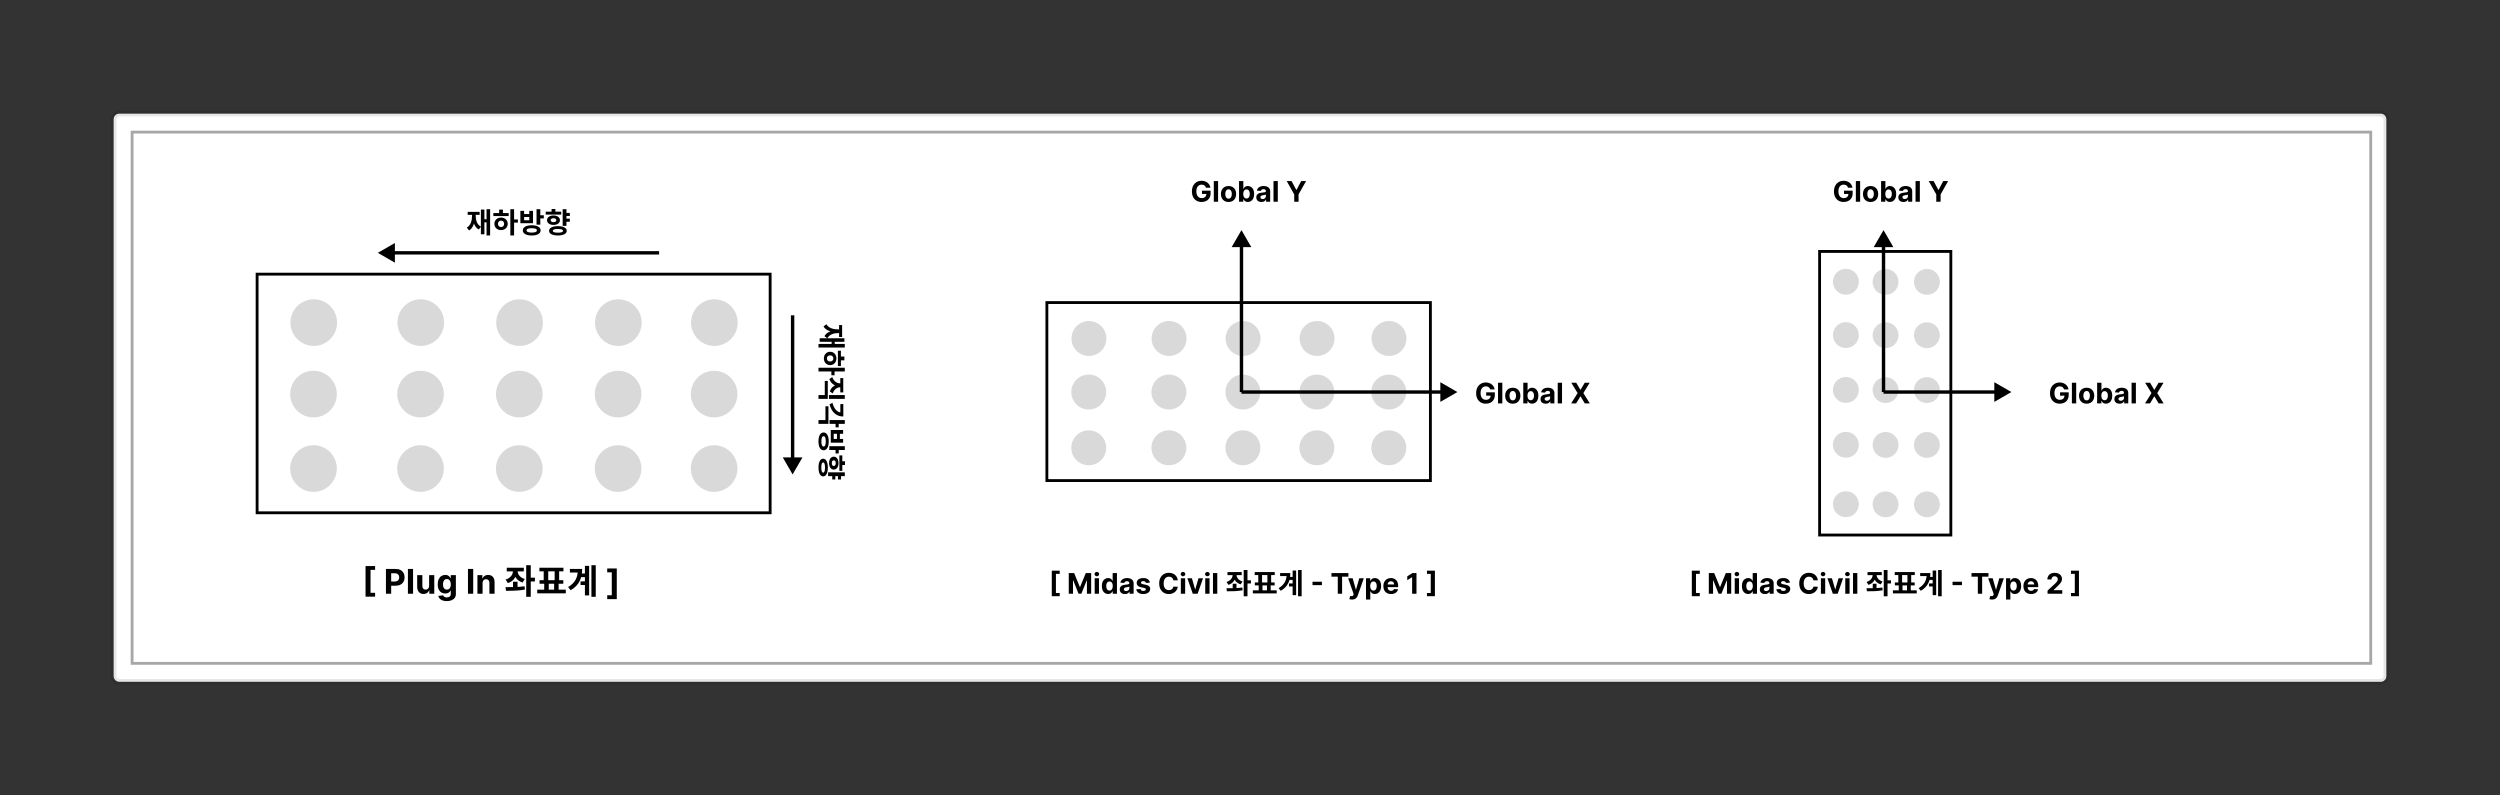 <svg width="880" height="280" viewBox="0 0 880 280" fill="none" xmlns="http://www.w3.org/2000/svg">
<rect x="0" y="0" width="880" height="280" fill="#333333" stroke="none"/>
<path d="M40 42C40 40.895 40.895 40 42 40H838C839.105 40 840 40.895 840 42V238C840 239.105 839.105 240 838 240H42C40.895 240 40 239.105 40 238V42Z" fill="white"/>
<path d="M42 41H838V39H42V41ZM839 42V238H841V42H839ZM838 239H42V241H838V239ZM41 238V42H39V238H41ZM42 239C41.448 239 41 238.552 41 238H39C39 239.657 40.343 241 42 241V239ZM839 238C839 238.552 838.552 239 838 239V241C839.657 241 841 239.657 841 238H839ZM838 41C838.552 41 839 41.448 839 42H841C841 40.343 839.657 39 838 39V41ZM42 39C40.343 39 39 40.343 39 42H41C41 41.448 41.448 41 42 41V39Z" fill="black" fill-opacity="0.1"/>
<rect x="90.5" y="96.5" width="180.591" height="84" fill="white" stroke="black"/>
<circle cx="110.44" cy="113.557" r="8.21" fill="#D9D9D9"/>
<circle cx="148.111" cy="113.557" r="8.21" fill="#D9D9D9"/>
<circle cx="182.883" cy="113.557" r="8.21" fill="#D9D9D9"/>
<circle cx="217.656" cy="113.557" r="8.21" fill="#D9D9D9"/>
<circle cx="251.463" cy="113.557" r="8.21" fill="#D9D9D9"/>
<circle cx="110.353" cy="138.721" r="8.21" fill="#D9D9D9"/>
<circle cx="148.024" cy="138.721" r="8.21" fill="#D9D9D9"/>
<circle cx="182.796" cy="138.721" r="8.21" fill="#D9D9D9"/>
<circle cx="217.569" cy="138.721" r="8.21" fill="#D9D9D9"/>
<circle cx="251.376" cy="138.721" r="8.21" fill="#D9D9D9"/>
<circle cx="110.353" cy="164.925" r="8.21" fill="#D9D9D9"/>
<circle cx="148.024" cy="164.925" r="8.21" fill="#D9D9D9"/>
<circle cx="182.796" cy="164.925" r="8.21" fill="#D9D9D9"/>
<circle cx="217.569" cy="164.925" r="8.21" fill="#D9D9D9"/>
<circle cx="251.376" cy="164.925" r="8.21" fill="#D9D9D9"/>
<rect x="368.5" y="106.5" width="135" height="62.66" fill="white" stroke="black"/>
<circle cx="383.308" cy="119.149" r="6.149" fill="#D9D9D9"/>
<circle cx="411.521" cy="119.149" r="6.149" fill="#D9D9D9"/>
<circle cx="437.564" cy="119.149" r="6.149" fill="#D9D9D9"/>
<circle cx="463.606" cy="119.149" r="6.149" fill="#D9D9D9"/>
<circle cx="488.925" cy="119.149" r="6.149" fill="#D9D9D9"/>
<circle cx="383.243" cy="137.996" r="6.149" fill="#D9D9D9"/>
<circle cx="411.456" cy="137.996" r="6.149" fill="#D9D9D9"/>
<circle cx="437.498" cy="137.996" r="6.149" fill="#D9D9D9"/>
<circle cx="463.541" cy="137.996" r="6.149" fill="#D9D9D9"/>
<circle cx="488.86" cy="137.996" r="6.149" fill="#D9D9D9"/>
<circle cx="383.243" cy="157.62" r="6.149" fill="#D9D9D9"/>
<circle cx="411.456" cy="157.62" r="6.149" fill="#D9D9D9"/>
<circle cx="437.498" cy="157.62" r="6.149" fill="#D9D9D9"/>
<circle cx="463.541" cy="157.62" r="6.149" fill="#D9D9D9"/>
<circle cx="488.86" cy="157.62" r="6.149" fill="#D9D9D9"/>
<path d="M133 89L139 92.464V85.536L133 89ZM232 88.4L138.4 88.4V89.6L232 89.6V88.4Z" fill="black"/>
<path d="M279 167L282.464 161H275.536L279 167ZM278.4 111V161.6H279.6V111H278.4Z" fill="black"/>
<path d="M437 81L433.536 87L440.464 87L437 81ZM437.6 138L437.6 86.4L436.4 86.4L436.4 138L437.6 138Z" fill="black"/>
<path d="M513 138L507 134.536V141.464L513 138ZM437 138.6H507.6V137.4H437V138.6Z" fill="black"/>
<path d="M171.262 73.63H172.522V82.89H171.262V73.63ZM170.152 77.18H171.692V78.26H170.152V77.18ZM169.272 73.77H170.512V82.47H169.272V73.77ZM166.152 75.07H167.162V75.89C167.162 78.18 166.662 80.2 165.122 81.13L164.322 80.11C165.712 79.31 166.152 77.67 166.152 75.89V75.07ZM166.422 75.07H167.442V75.89C167.442 77.52 167.912 79.06 169.292 79.78L168.532 80.79C166.972 79.95 166.422 78.04 166.422 75.89V75.07ZM164.622 74.57H168.832V75.64H164.622V74.57ZM179.641 73.63H180.961V82.89H179.641V73.63ZM180.661 77.24H182.301V78.35H180.661V77.24ZM173.661 75H179.051V76.06H173.661V75ZM176.371 76.58C177.721 76.58 178.721 77.5 178.721 78.79C178.721 80.08 177.721 81 176.371 81C175.021 81 174.021 80.08 174.021 78.79C174.021 77.5 175.021 76.58 176.371 76.58ZM176.371 77.66C175.741 77.66 175.291 78.08 175.291 78.79C175.291 79.5 175.741 79.92 176.371 79.92C177.001 79.92 177.451 79.5 177.451 78.79C177.451 78.08 177.001 77.66 176.371 77.66ZM175.701 73.78H177.031V75.4H175.701V73.78ZM187.17 79.29C189.09 79.29 190.3 79.96 190.3 81.09C190.3 82.23 189.09 82.9 187.17 82.9C185.24 82.9 184.03 82.23 184.03 81.09C184.03 79.96 185.24 79.29 187.17 79.29ZM187.17 80.33C185.99 80.33 185.35 80.57 185.35 81.09C185.35 81.62 185.99 81.87 187.17 81.87C188.35 81.87 188.98 81.62 188.98 81.09C188.98 80.57 188.35 80.33 187.17 80.33ZM188.86 73.63H190.19V79.08H188.86V73.63ZM189.82 75.78H191.42V76.88H189.82V75.78ZM183.17 74.22H184.49V75.36H186.3V74.22H187.62V78.57H183.17V74.22ZM184.49 76.39V77.53H186.3V76.39H184.49ZM198.979 74.96H200.579V76.04H198.979V74.96ZM198.979 76.97H200.579V78.05H198.979V76.97ZM198.059 73.63H199.389V79.5H198.059V73.63ZM196.379 79.6C198.289 79.6 199.489 80.21 199.489 81.25C199.489 82.28 198.289 82.89 196.379 82.89C194.469 82.89 193.269 82.28 193.269 81.25C193.269 80.21 194.469 79.6 196.379 79.6ZM196.379 80.6C195.209 80.6 194.589 80.81 194.589 81.25C194.589 81.69 195.209 81.9 196.379 81.9C197.549 81.9 198.169 81.69 198.169 81.25C198.169 80.81 197.549 80.6 196.379 80.6ZM192.099 74.51H197.549V75.54H192.099V74.51ZM194.829 75.85C196.169 75.85 197.099 76.52 197.099 77.51C197.099 78.51 196.169 79.17 194.829 79.17C193.479 79.17 192.549 78.51 192.549 77.51C192.549 76.52 193.479 75.85 194.829 75.85ZM194.829 76.82C194.229 76.82 193.829 77.06 193.829 77.51C193.829 77.96 194.229 78.2 194.829 78.2C195.419 78.2 195.829 77.96 195.829 77.51C195.829 77.06 195.419 76.82 194.829 76.82ZM194.159 73.57H195.489V75.06H194.159V73.57Z" fill="black"/>
<path d="M128.672 210.031V199.246H132.034V200.601H130.428V208.672H132.034V210.031H128.672ZM135.848 209V200.273H139.292C139.953 200.273 140.517 200.399 140.983 200.652C141.449 200.902 141.804 201.25 142.049 201.696C142.296 202.139 142.419 202.651 142.419 203.23C142.419 203.81 142.294 204.321 142.044 204.764C141.794 205.207 141.432 205.553 140.958 205.8C140.486 206.047 139.915 206.17 139.245 206.17H137.05V204.692H138.946C139.301 204.692 139.594 204.631 139.824 204.509C140.057 204.384 140.23 204.212 140.344 203.993C140.461 203.771 140.519 203.517 140.519 203.23C140.519 202.94 140.461 202.687 140.344 202.472C140.23 202.253 140.057 202.084 139.824 201.964C139.591 201.842 139.296 201.781 138.938 201.781H137.694V209H135.848ZM145.399 200.273V209H143.584V200.273H145.399ZM151.051 206.213V202.455H152.866V209H151.123V207.811H151.055C150.907 208.195 150.662 208.503 150.318 208.736C149.977 208.969 149.561 209.085 149.069 209.085C148.632 209.085 148.247 208.986 147.914 208.787C147.582 208.588 147.322 208.305 147.135 207.939C146.95 207.572 146.856 207.134 146.853 206.622V202.455H148.669V206.298C148.672 206.685 148.775 206.99 148.98 207.214C149.184 207.439 149.458 207.551 149.802 207.551C150.021 207.551 150.225 207.501 150.416 207.402C150.606 207.3 150.76 207.149 150.876 206.95C150.995 206.751 151.054 206.506 151.051 206.213ZM157.267 211.591C156.679 211.591 156.175 211.51 155.754 211.348C155.337 211.189 155.004 210.972 154.757 210.696C154.51 210.42 154.349 210.111 154.276 209.767L155.955 209.541C156.006 209.672 156.087 209.794 156.197 209.908C156.308 210.021 156.455 210.112 156.636 210.18C156.821 210.251 157.045 210.287 157.31 210.287C157.705 210.287 158.03 210.19 158.286 209.997C158.544 209.807 158.673 209.487 158.673 209.038V207.841H158.597C158.517 208.023 158.398 208.195 158.239 208.357C158.08 208.518 157.875 208.651 157.625 208.753C157.375 208.855 157.077 208.906 156.73 208.906C156.239 208.906 155.791 208.793 155.388 208.565C154.987 208.335 154.668 207.984 154.429 207.513C154.193 207.038 154.075 206.439 154.075 205.714C154.075 204.973 154.196 204.354 154.438 203.857C154.679 203.359 155 202.987 155.401 202.74C155.804 202.493 156.246 202.369 156.726 202.369C157.092 202.369 157.399 202.432 157.646 202.557C157.893 202.679 158.092 202.832 158.243 203.017C158.396 203.199 158.514 203.378 158.597 203.554H158.665V202.455H160.467V209.064C160.467 209.621 160.331 210.087 160.058 210.462C159.786 210.837 159.408 211.118 158.925 211.305C158.445 211.496 157.892 211.591 157.267 211.591ZM157.305 207.543C157.598 207.543 157.845 207.47 158.047 207.325C158.251 207.178 158.408 206.967 158.516 206.695C158.626 206.419 158.682 206.089 158.682 205.706C158.682 205.322 158.628 204.99 158.52 204.709C158.412 204.425 158.256 204.205 158.051 204.048C157.847 203.892 157.598 203.814 157.305 203.814C157.007 203.814 156.756 203.895 156.551 204.057C156.347 204.216 156.192 204.437 156.087 204.722C155.982 205.006 155.929 205.334 155.929 205.706C155.929 206.084 155.982 206.411 156.087 206.686C156.195 206.959 156.349 207.17 156.551 207.321C156.756 207.469 157.007 207.543 157.305 207.543ZM166.569 200.273V209H164.723V200.273H166.569ZM169.868 205.216V209H168.053V202.455H169.783V203.609H169.859C170.004 203.229 170.247 202.928 170.588 202.706C170.929 202.482 171.342 202.369 171.828 202.369C172.283 202.369 172.679 202.469 173.017 202.668C173.355 202.866 173.618 203.151 173.805 203.52C173.993 203.886 174.087 204.324 174.087 204.832V209H172.271V205.156C172.274 204.756 172.172 204.443 171.964 204.219C171.757 203.991 171.472 203.878 171.108 203.878C170.864 203.878 170.648 203.93 170.46 204.036C170.276 204.141 170.131 204.294 170.026 204.496C169.923 204.695 169.871 204.935 169.868 205.216ZM180.57 200.276H181.866V200.888C181.866 202.868 180.858 204.62 178.758 205.244L177.978 204.008C179.778 203.468 180.57 202.184 180.57 200.888V200.276ZM180.894 200.276H182.19V200.888C182.19 202.088 182.946 203.288 184.71 203.804L183.966 205.04C181.878 204.44 180.894 202.772 180.894 200.888V200.276ZM178.374 199.832H184.386V201.128H178.374V199.832ZM180.582 204.764H182.178V207.152H180.582V204.764ZM186.33 203.336H188.286V204.668H186.33V203.336ZM185.226 198.956H186.822V210.068H185.226V198.956ZM178.122 207.956L177.93 206.672C179.838 206.672 182.442 206.684 184.65 206.372L184.77 207.536C182.454 207.968 179.982 207.968 178.122 207.956ZM191.561 205.004H193.157V207.992H191.561V205.004ZM195.053 205.016H196.637V208.004H195.053V205.016ZM189.101 207.56H199.157V208.856H189.101V207.56ZM189.869 199.832H198.329V201.104H189.869V199.832ZM189.917 204.224H198.293V205.484H189.917V204.224ZM191.381 200.888H192.977V204.404H191.381V200.888ZM195.233 200.888H196.817V204.404H195.233V200.888ZM204.412 201.884H206.668V203.156H204.412V201.884ZM204.352 204.656H206.62V205.928H204.352V204.656ZM208.18 198.956H209.704V210.068H208.18V198.956ZM205.888 199.196H207.376V209.576H205.888V199.196ZM203.38 200.264H204.916C204.916 203.42 203.968 205.94 200.872 207.764L199.972 206.648C202.48 205.124 203.38 203.276 203.38 200.588V200.264ZM200.608 200.264H203.92V201.536H200.608V200.264ZM217.104 200.111V210.896H213.742V209.537H215.348V201.466H213.742V200.111H217.104Z" fill="black"/>
<path d="M370.224 209.859V200.871H373.026V202.001H371.687V208.727H373.026V209.859H370.224ZM376.204 201.727H378.101L380.104 206.614H380.189L382.192 201.727H384.088V209H382.596V204.266H382.536L380.654 208.964H379.638L377.756 204.249H377.696V209H376.204V201.727ZM385.326 209V203.545H386.839V209H385.326ZM386.086 202.842C385.861 202.842 385.668 202.768 385.507 202.619C385.349 202.467 385.27 202.286 385.27 202.075C385.27 201.867 385.349 201.688 385.507 201.539C385.668 201.388 385.861 201.312 386.086 201.312C386.311 201.312 386.503 201.388 386.662 201.539C386.823 201.688 386.903 201.867 386.903 202.075C386.903 202.286 386.823 202.467 386.662 202.619C386.503 202.768 386.311 202.842 386.086 202.842ZM390.061 209.089C389.647 209.089 389.271 208.982 388.935 208.769C388.601 208.554 388.336 208.238 388.14 207.821C387.946 207.402 387.849 206.888 387.849 206.28C387.849 205.655 387.949 205.135 388.15 204.721C388.352 204.304 388.619 203.993 388.953 203.787C389.289 203.579 389.657 203.474 390.057 203.474C390.363 203.474 390.617 203.527 390.821 203.631C391.027 203.732 391.193 203.86 391.318 204.014C391.446 204.166 391.543 204.315 391.609 204.462H391.655V201.727H393.165V209H391.673V208.126H391.609C391.538 208.278 391.438 208.428 391.307 208.577C391.18 208.724 391.013 208.846 390.807 208.943C390.603 209.04 390.354 209.089 390.061 209.089ZM390.54 207.885C390.784 207.885 390.99 207.819 391.158 207.686C391.329 207.551 391.459 207.363 391.549 207.121C391.641 206.88 391.687 206.597 391.687 206.273C391.687 205.948 391.642 205.667 391.552 205.428C391.462 205.188 391.332 205.004 391.162 204.874C390.991 204.743 390.784 204.678 390.54 204.678C390.292 204.678 390.082 204.746 389.912 204.881C389.741 205.016 389.612 205.203 389.525 205.442C389.437 205.681 389.393 205.958 389.393 206.273C389.393 206.59 389.437 206.871 389.525 207.114C389.615 207.356 389.744 207.545 389.912 207.683C390.082 207.817 390.292 207.885 390.54 207.885ZM395.964 209.103C395.616 209.103 395.306 209.043 395.033 208.922C394.761 208.799 394.546 208.618 394.387 208.379C394.231 208.137 394.153 207.836 394.153 207.477C394.153 207.174 394.208 206.919 394.32 206.713C394.431 206.507 394.582 206.341 394.774 206.216C394.966 206.09 395.184 205.996 395.428 205.932C395.674 205.868 395.932 205.823 396.202 205.797C396.519 205.764 396.775 205.733 396.969 205.705C397.163 205.674 397.304 205.629 397.391 205.57C397.479 205.51 397.523 205.423 397.523 205.307V205.286C397.523 205.061 397.452 204.887 397.31 204.763C397.17 204.64 396.971 204.579 396.713 204.579C396.441 204.579 396.224 204.639 396.063 204.76C395.902 204.878 395.796 205.027 395.744 205.207L394.344 205.094C394.415 204.762 394.555 204.476 394.763 204.234C394.972 203.991 395.241 203.804 395.57 203.673C395.901 203.541 396.285 203.474 396.72 203.474C397.023 203.474 397.313 203.51 397.59 203.581C397.87 203.652 398.117 203.762 398.332 203.911C398.55 204.06 398.722 204.252 398.847 204.487C398.973 204.719 399.036 204.997 399.036 205.321V209H397.601V208.244H397.558C397.471 208.414 397.353 208.564 397.207 208.695C397.06 208.822 396.884 208.923 396.678 208.996C396.472 209.067 396.234 209.103 395.964 209.103ZM396.397 208.059C396.62 208.059 396.816 208.015 396.987 207.928C397.157 207.838 397.291 207.717 397.388 207.565C397.485 207.414 397.533 207.242 397.533 207.05V206.472C397.486 206.502 397.421 206.531 397.338 206.557C397.258 206.58 397.166 206.603 397.065 206.624C396.963 206.643 396.861 206.661 396.759 206.678C396.657 206.692 396.565 206.705 396.482 206.717C396.305 206.743 396.15 206.784 396.017 206.841C395.884 206.898 395.781 206.975 395.708 207.072C395.635 207.166 395.598 207.285 395.598 207.427C395.598 207.633 395.673 207.79 395.822 207.899C395.973 208.006 396.165 208.059 396.397 208.059ZM404.748 205.101L403.363 205.186C403.339 205.068 403.288 204.961 403.21 204.866C403.132 204.769 403.029 204.692 402.901 204.636C402.775 204.576 402.625 204.547 402.45 204.547C402.216 204.547 402.018 204.597 401.857 204.696C401.696 204.793 401.615 204.923 401.615 205.087C401.615 205.217 401.667 205.327 401.772 205.417C401.876 205.507 402.055 205.579 402.308 205.634L403.295 205.832C403.825 205.941 404.221 206.116 404.481 206.358C404.742 206.599 404.872 206.917 404.872 207.31C404.872 207.667 404.766 207.981 404.556 208.251C404.347 208.521 404.061 208.731 403.696 208.883C403.334 209.032 402.916 209.107 402.443 209.107C401.721 209.107 401.145 208.956 400.717 208.656C400.291 208.353 400.041 207.941 399.968 207.42L401.456 207.342C401.501 207.562 401.609 207.73 401.782 207.846C401.955 207.96 402.176 208.016 402.446 208.016C402.712 208.016 402.925 207.965 403.086 207.864C403.249 207.759 403.332 207.626 403.334 207.462C403.332 207.325 403.274 207.213 403.16 207.125C403.047 207.035 402.871 206.966 402.635 206.919L401.69 206.731C401.157 206.624 400.761 206.44 400.5 206.177C400.242 205.914 400.113 205.579 400.113 205.172C400.113 204.821 400.208 204.52 400.397 204.266C400.589 204.013 400.858 203.818 401.203 203.68C401.551 203.543 401.959 203.474 402.425 203.474C403.114 203.474 403.656 203.62 404.051 203.911C404.449 204.202 404.681 204.599 404.748 205.101ZM414.584 204.273H413.029C413 204.072 412.942 203.893 412.855 203.737C412.767 203.579 412.655 203.444 412.517 203.332C412.38 203.221 412.221 203.136 412.042 203.077C411.864 203.018 411.671 202.988 411.463 202.988C411.086 202.988 410.758 203.081 410.479 203.268C410.2 203.453 409.983 203.723 409.829 204.078C409.675 204.431 409.598 204.859 409.598 205.364C409.598 205.882 409.675 206.318 409.829 206.67C409.985 207.023 410.203 207.29 410.483 207.469C410.762 207.649 411.085 207.739 411.452 207.739C411.658 207.739 411.849 207.712 412.024 207.658C412.201 207.603 412.359 207.524 412.496 207.42C412.633 207.313 412.747 207.184 412.837 207.033C412.929 206.881 412.993 206.708 413.029 206.514L414.584 206.521C414.544 206.855 414.443 207.177 414.282 207.487C414.124 207.795 413.909 208.071 413.64 208.315C413.372 208.556 413.052 208.748 412.681 208.89C412.311 209.03 411.894 209.099 411.427 209.099C410.779 209.099 410.199 208.953 409.687 208.659C409.178 208.366 408.776 207.941 408.48 207.384C408.186 206.828 408.039 206.154 408.039 205.364C408.039 204.571 408.189 203.896 408.487 203.339C408.785 202.783 409.19 202.359 409.701 202.068C410.213 201.775 410.788 201.628 411.427 201.628C411.849 201.628 412.239 201.687 412.599 201.805C412.961 201.924 413.282 202.097 413.561 202.324C413.841 202.549 414.068 202.825 414.243 203.151C414.421 203.478 414.534 203.852 414.584 204.273ZM415.658 209V203.545H417.171V209H415.658ZM416.418 202.842C416.193 202.842 416 202.768 415.839 202.619C415.681 202.467 415.602 202.286 415.602 202.075C415.602 201.867 415.681 201.688 415.839 201.539C416 201.388 416.193 201.312 416.418 201.312C416.643 201.312 416.835 201.388 416.994 201.539C417.155 201.688 417.235 201.867 417.235 202.075C417.235 202.286 417.155 202.467 416.994 202.619C416.835 202.768 416.643 202.842 416.418 202.842ZM423.468 203.545L421.561 209H419.857L417.95 203.545H419.548L420.681 207.448H420.737L421.867 203.545H423.468ZM424.242 209V203.545H425.755V209H424.242ZM425.002 202.842C424.777 202.842 424.584 202.768 424.423 202.619C424.265 202.467 424.186 202.286 424.186 202.075C424.186 201.867 424.265 201.688 424.423 201.539C424.584 201.388 424.777 201.312 425.002 201.312C425.227 201.312 425.419 201.388 425.578 201.539C425.739 201.688 425.819 201.867 425.819 202.075C425.819 202.286 425.739 202.467 425.578 202.619C425.419 202.768 425.227 202.842 425.002 202.842ZM428.48 201.727V209H426.967V201.727H428.48ZM433.902 201.73H434.982V202.24C434.982 203.89 434.142 205.35 432.392 205.87L431.742 204.84C433.242 204.39 433.902 203.32 433.902 202.24V201.73ZM434.172 201.73H435.252V202.24C435.252 203.24 435.882 204.24 437.352 204.67L436.732 205.7C434.992 205.2 434.172 203.81 434.172 202.24V201.73ZM432.072 201.36H437.082V202.44H432.072V201.36ZM433.912 205.47H435.242V207.46H433.912V205.47ZM438.702 204.28H440.332V205.39H438.702V204.28ZM437.782 200.63H439.112V209.89H437.782V200.63ZM431.862 208.13L431.702 207.06C433.292 207.06 435.462 207.07 437.302 206.81L437.402 207.78C435.472 208.14 433.412 208.14 431.862 208.13ZM443.062 205.67H444.392V208.16H443.062V205.67ZM445.972 205.68H447.292V208.17H445.972V205.68ZM441.012 207.8H449.392V208.88H441.012V207.8ZM441.652 201.36H448.702V202.42H441.652V201.36ZM441.692 205.02H448.672V206.07H441.692V205.02ZM442.912 202.24H444.242V205.17H442.912V202.24ZM446.122 202.24H447.442V205.17H446.122V202.24ZM453.771 203.07H455.651V204.13H453.771V203.07ZM453.721 205.38H455.611V206.44H453.721V205.38ZM456.911 200.63H458.181V209.89H456.911V200.63ZM455.001 200.83H456.241V209.48H455.001V200.83ZM452.911 201.72H454.191C454.191 204.35 453.401 206.45 450.821 207.97L450.071 207.04C452.161 205.77 452.911 204.23 452.911 201.99V201.72ZM450.601 201.72H453.361V202.78H450.601V201.72ZM465.317 204.763V205.964H462V204.763H465.317ZM468.672 202.995V201.727H474.645V202.995H472.418V209H470.898V202.995H468.672ZM475.909 211.045C475.717 211.045 475.537 211.03 475.369 210.999C475.203 210.971 475.066 210.934 474.957 210.889L475.298 209.76C475.475 209.814 475.635 209.844 475.777 209.849C475.922 209.853 476.046 209.82 476.15 209.749C476.257 209.678 476.343 209.558 476.409 209.387L476.498 209.156L474.542 203.545H476.132L477.262 207.551H477.319L478.458 203.545H480.06L477.94 209.589C477.838 209.883 477.7 210.139 477.525 210.357C477.352 210.577 477.133 210.746 476.868 210.864C476.602 210.985 476.283 211.045 475.909 211.045ZM480.834 211.045V203.545H482.326V204.462H482.393C482.459 204.315 482.555 204.166 482.681 204.014C482.809 203.86 482.974 203.732 483.178 203.631C483.384 203.527 483.64 203.474 483.945 203.474C484.343 203.474 484.71 203.579 485.046 203.787C485.382 203.993 485.651 204.304 485.852 204.721C486.053 205.135 486.154 205.655 486.154 206.28C486.154 206.888 486.056 207.402 485.859 207.821C485.665 208.238 485.4 208.554 485.064 208.769C484.73 208.982 484.356 209.089 483.941 209.089C483.648 209.089 483.398 209.04 483.192 208.943C482.989 208.846 482.822 208.724 482.691 208.577C482.561 208.428 482.462 208.278 482.393 208.126H482.347V211.045H480.834ZM482.315 206.273C482.315 206.597 482.36 206.88 482.45 207.121C482.54 207.363 482.67 207.551 482.841 207.686C483.011 207.819 483.218 207.885 483.462 207.885C483.708 207.885 483.917 207.817 484.087 207.683C484.257 207.545 484.386 207.356 484.474 207.114C484.564 206.871 484.609 206.59 484.609 206.273C484.609 205.958 484.565 205.681 484.478 205.442C484.39 205.203 484.261 205.016 484.091 204.881C483.92 204.746 483.711 204.678 483.462 204.678C483.216 204.678 483.007 204.743 482.837 204.874C482.669 205.004 482.54 205.188 482.45 205.428C482.36 205.667 482.315 205.948 482.315 206.273ZM489.648 209.107C489.087 209.107 488.604 208.993 488.199 208.766C487.797 208.536 487.487 208.212 487.269 207.793C487.051 207.371 486.942 206.873 486.942 206.298C486.942 205.737 487.051 205.244 487.269 204.82C487.487 204.397 487.793 204.066 488.189 203.83C488.586 203.593 489.053 203.474 489.588 203.474C489.948 203.474 490.283 203.532 490.593 203.648C490.905 203.762 491.177 203.934 491.409 204.163C491.644 204.393 491.826 204.682 491.956 205.03C492.087 205.375 492.152 205.78 492.152 206.244V206.66H487.546V205.722H490.728C490.728 205.504 490.68 205.312 490.586 205.143C490.491 204.975 490.359 204.844 490.191 204.749C490.026 204.652 489.833 204.604 489.613 204.604C489.383 204.604 489.179 204.657 489.002 204.763C488.827 204.868 488.689 205.009 488.59 205.186C488.49 205.361 488.44 205.557 488.437 205.772V206.663C488.437 206.933 488.487 207.166 488.586 207.363C488.688 207.559 488.831 207.711 489.016 207.817C489.201 207.924 489.42 207.977 489.673 207.977C489.841 207.977 489.995 207.954 490.135 207.906C490.274 207.859 490.394 207.788 490.493 207.693C490.593 207.598 490.668 207.482 490.721 207.345L492.12 207.438C492.049 207.774 491.903 208.067 491.683 208.318C491.465 208.567 491.183 208.761 490.838 208.901C490.494 209.038 490.098 209.107 489.648 209.107ZM498.603 201.727V209H497.066V203.187H497.023L495.357 204.231V202.867L497.158 201.727H498.603ZM505.089 200.871V209.859H502.287V208.727H503.626V202.001H502.287V200.871H505.089Z" fill="black"/>
<path d="M524.549 137.078C524.5 136.905 524.43 136.753 524.34 136.62C524.25 136.485 524.14 136.371 524.009 136.279C523.882 136.184 523.735 136.112 523.569 136.062C523.406 136.013 523.225 135.988 523.026 135.988C522.654 135.988 522.327 136.08 522.046 136.265C521.766 136.45 521.549 136.718 521.392 137.071C521.236 137.421 521.158 137.85 521.158 138.357C521.158 138.863 521.235 139.294 521.389 139.649C521.543 140.004 521.76 140.275 522.042 140.462C522.324 140.647 522.657 140.739 523.04 140.739C523.388 140.739 523.685 140.678 523.931 140.555C524.18 140.429 524.369 140.253 524.5 140.026C524.632 139.798 524.698 139.53 524.698 139.219L525.011 139.266H523.136V138.108H526.179V139.024C526.179 139.663 526.044 140.213 525.774 140.672C525.505 141.129 525.133 141.482 524.659 141.73C524.186 141.976 523.644 142.099 523.033 142.099C522.351 142.099 521.752 141.949 521.236 141.648C520.72 141.345 520.318 140.916 520.029 140.359C519.742 139.801 519.599 139.138 519.599 138.371C519.599 137.781 519.684 137.256 519.855 136.794C520.027 136.33 520.269 135.937 520.579 135.615C520.889 135.293 521.25 135.048 521.662 134.88C522.074 134.712 522.52 134.628 523.001 134.628C523.413 134.628 523.796 134.688 524.152 134.809C524.507 134.927 524.822 135.095 525.096 135.313C525.373 135.531 525.599 135.79 525.774 136.091C525.95 136.389 526.062 136.718 526.112 137.078H524.549ZM528.819 134.727V142H527.306V134.727H528.819ZM532.495 142.107C531.943 142.107 531.466 141.989 531.064 141.755C530.664 141.518 530.355 141.189 530.137 140.768C529.919 140.344 529.81 139.853 529.81 139.294C529.81 138.731 529.919 138.238 530.137 137.817C530.355 137.393 530.664 137.064 531.064 136.83C531.466 136.593 531.943 136.474 532.495 136.474C533.047 136.474 533.522 136.593 533.922 136.83C534.325 137.064 534.635 137.393 534.853 137.817C535.071 138.238 535.18 138.731 535.18 139.294C535.18 139.853 535.071 140.344 534.853 140.768C534.635 141.189 534.325 141.518 533.922 141.755C533.522 141.989 533.047 142.107 532.495 142.107ZM532.502 140.935C532.753 140.935 532.963 140.864 533.131 140.722C533.299 140.577 533.425 140.381 533.511 140.132C533.598 139.884 533.642 139.601 533.642 139.283C533.642 138.966 533.598 138.683 533.511 138.435C533.425 138.186 533.299 137.99 533.131 137.845C532.963 137.701 532.753 137.629 532.502 137.629C532.249 137.629 532.036 137.701 531.863 137.845C531.692 137.99 531.563 138.186 531.476 138.435C531.391 138.683 531.348 138.966 531.348 139.283C531.348 139.601 531.391 139.884 531.476 140.132C531.563 140.381 531.692 140.577 531.863 140.722C532.036 140.864 532.249 140.935 532.502 140.935ZM536.192 142V134.727H537.704V137.462H537.751C537.817 137.315 537.913 137.166 538.038 137.014C538.166 136.86 538.332 136.732 538.535 136.631C538.741 136.527 538.997 136.474 539.302 136.474C539.7 136.474 540.067 136.579 540.403 136.787C540.739 136.993 541.008 137.304 541.209 137.721C541.411 138.135 541.511 138.655 541.511 139.28C541.511 139.888 541.413 140.402 541.217 140.821C541.022 141.238 540.757 141.554 540.421 141.769C540.087 141.982 539.713 142.089 539.299 142.089C539.005 142.089 538.756 142.04 538.55 141.943C538.346 141.846 538.179 141.724 538.049 141.577C537.919 141.428 537.819 141.278 537.751 141.126H537.683V142H536.192ZM537.672 139.273C537.672 139.597 537.717 139.88 537.807 140.121C537.897 140.363 538.028 140.551 538.198 140.686C538.369 140.819 538.576 140.885 538.82 140.885C539.066 140.885 539.274 140.817 539.445 140.683C539.615 140.545 539.744 140.356 539.832 140.114C539.922 139.871 539.967 139.59 539.967 139.273C539.967 138.958 539.923 138.681 539.835 138.442C539.748 138.203 539.619 138.016 539.448 137.881C539.278 137.746 539.068 137.678 538.82 137.678C538.573 137.678 538.365 137.743 538.195 137.874C538.026 138.004 537.897 138.188 537.807 138.428C537.717 138.667 537.672 138.948 537.672 139.273ZM544.076 142.103C543.728 142.103 543.418 142.043 543.146 141.922C542.873 141.799 542.658 141.618 542.499 141.379C542.343 141.137 542.265 140.836 542.265 140.477C542.265 140.174 542.321 139.919 542.432 139.713C542.543 139.507 542.695 139.341 542.886 139.216C543.078 139.09 543.296 138.996 543.54 138.932C543.786 138.868 544.044 138.823 544.314 138.797C544.631 138.764 544.887 138.733 545.081 138.705C545.275 138.674 545.416 138.629 545.504 138.57C545.591 138.51 545.635 138.423 545.635 138.307V138.286C545.635 138.061 545.564 137.887 545.422 137.763C545.282 137.64 545.083 137.579 544.825 137.579C544.553 137.579 544.336 137.639 544.176 137.76C544.015 137.878 543.908 138.027 543.856 138.207L542.457 138.094C542.528 137.762 542.667 137.476 542.876 137.234C543.084 136.991 543.353 136.804 543.682 136.673C544.013 136.541 544.397 136.474 544.832 136.474C545.136 136.474 545.426 136.51 545.703 136.581C545.982 136.652 546.229 136.762 546.445 136.911C546.662 137.06 546.834 137.252 546.96 137.487C547.085 137.719 547.148 137.997 547.148 138.321V142H545.713V141.244H545.671C545.583 141.414 545.466 141.564 545.319 141.695C545.172 141.822 544.996 141.923 544.79 141.996C544.584 142.067 544.346 142.103 544.076 142.103ZM544.509 141.059C544.732 141.059 544.928 141.015 545.099 140.928C545.269 140.838 545.403 140.717 545.5 140.565C545.597 140.414 545.646 140.242 545.646 140.05V139.472C545.598 139.502 545.533 139.531 545.45 139.557C545.37 139.58 545.279 139.603 545.177 139.624C545.075 139.643 544.973 139.661 544.872 139.678C544.77 139.692 544.677 139.705 544.595 139.717C544.417 139.743 544.262 139.784 544.129 139.841C543.997 139.898 543.894 139.975 543.82 140.072C543.747 140.166 543.71 140.285 543.71 140.427C543.71 140.633 543.785 140.79 543.934 140.899C544.086 141.006 544.277 141.059 544.509 141.059ZM549.834 134.727V142H548.321V134.727H549.834ZM554.831 134.727L556.297 137.206H556.354L557.828 134.727H559.564L557.345 138.364L559.614 142H557.846L556.354 139.518H556.297L554.806 142H553.044L555.321 138.364L553.087 134.727H554.831Z" fill="black"/>
<path d="M424.5 66.078C424.451 65.905 424.381 65.753 424.291 65.62C424.201 65.485 424.091 65.371 423.961 65.279C423.833 65.184 423.686 65.112 423.52 65.062C423.357 65.013 423.176 64.988 422.977 64.988C422.605 64.988 422.279 65.08 421.997 65.265C421.718 65.45 421.5 65.718 421.343 66.071C421.187 66.421 421.109 66.85 421.109 67.356C421.109 67.863 421.186 68.294 421.34 68.649C421.494 69.004 421.712 69.275 421.993 69.462C422.275 69.647 422.608 69.739 422.991 69.739C423.339 69.739 423.636 69.678 423.883 69.555C424.131 69.429 424.321 69.253 424.451 69.026C424.583 68.798 424.65 68.53 424.65 68.219L424.962 68.266H423.087V67.108H426.13V68.024C426.13 68.663 425.995 69.213 425.726 69.672C425.456 70.129 425.084 70.481 424.611 70.73C424.137 70.976 423.595 71.099 422.984 71.099C422.302 71.099 421.703 70.949 421.187 70.648C420.671 70.345 420.269 69.916 419.98 69.359C419.693 68.801 419.55 68.138 419.55 67.371C419.55 66.781 419.635 66.256 419.806 65.794C419.979 65.33 420.22 64.937 420.53 64.615C420.84 64.293 421.201 64.048 421.613 63.88C422.025 63.712 422.472 63.628 422.952 63.628C423.364 63.628 423.748 63.688 424.103 63.809C424.458 63.927 424.773 64.095 425.047 64.313C425.324 64.531 425.55 64.79 425.726 65.091C425.901 65.389 426.013 65.718 426.063 66.078H424.5ZM428.77 63.727V71H427.257V63.727H428.77ZM432.446 71.106C431.895 71.106 431.417 70.989 431.015 70.755C430.615 70.518 430.306 70.189 430.088 69.768C429.87 69.344 429.761 68.853 429.761 68.294C429.761 67.731 429.87 67.238 430.088 66.817C430.306 66.393 430.615 66.064 431.015 65.829C431.417 65.593 431.895 65.474 432.446 65.474C432.998 65.474 433.474 65.593 433.874 65.829C434.276 66.064 434.586 66.393 434.804 66.817C435.022 67.238 435.131 67.731 435.131 68.294C435.131 68.853 435.022 69.344 434.804 69.768C434.586 70.189 434.276 70.518 433.874 70.755C433.474 70.989 432.998 71.106 432.446 71.106ZM432.453 69.935C432.704 69.935 432.914 69.864 433.082 69.722C433.25 69.577 433.377 69.381 433.462 69.132C433.549 68.883 433.593 68.601 433.593 68.283C433.593 67.966 433.549 67.683 433.462 67.435C433.377 67.186 433.25 66.99 433.082 66.845C432.914 66.701 432.704 66.629 432.453 66.629C432.2 66.629 431.987 66.701 431.814 66.845C431.644 66.99 431.515 67.186 431.427 67.435C431.342 67.683 431.299 67.966 431.299 68.283C431.299 68.601 431.342 68.883 431.427 69.132C431.515 69.381 431.644 69.577 431.814 69.722C431.987 69.864 432.2 69.935 432.453 69.935ZM436.143 71V63.727H437.656V66.462H437.702C437.768 66.315 437.864 66.166 437.989 66.014C438.117 65.86 438.283 65.733 438.487 65.631C438.693 65.526 438.948 65.474 439.254 65.474C439.651 65.474 440.018 65.579 440.354 65.787C440.691 65.993 440.959 66.304 441.161 66.721C441.362 67.135 441.462 67.655 441.462 68.28C441.462 68.888 441.364 69.402 441.168 69.821C440.974 70.238 440.708 70.554 440.372 70.769C440.038 70.982 439.664 71.089 439.25 71.089C438.957 71.089 438.707 71.04 438.501 70.943C438.297 70.846 438.13 70.724 438 70.577C437.87 70.428 437.77 70.278 437.702 70.126H437.634V71H436.143ZM437.624 68.273C437.624 68.597 437.669 68.88 437.759 69.121C437.849 69.363 437.979 69.551 438.149 69.686C438.32 69.819 438.527 69.885 438.771 69.885C439.017 69.885 439.225 69.817 439.396 69.683C439.566 69.545 439.695 69.356 439.783 69.114C439.873 68.871 439.918 68.59 439.918 68.273C439.918 67.958 439.874 67.681 439.786 67.442C439.699 67.203 439.57 67.016 439.399 66.881C439.229 66.746 439.019 66.678 438.771 66.678C438.524 66.678 438.316 66.743 438.146 66.874C437.978 67.004 437.849 67.188 437.759 67.428C437.669 67.667 437.624 67.948 437.624 68.273ZM444.027 71.103C443.679 71.103 443.369 71.043 443.097 70.922C442.825 70.799 442.609 70.618 442.451 70.379C442.294 70.137 442.216 69.836 442.216 69.477C442.216 69.174 442.272 68.919 442.383 68.713C442.494 68.507 442.646 68.341 442.838 68.216C443.029 68.09 443.247 67.996 443.491 67.932C443.737 67.868 443.995 67.823 444.265 67.797C444.582 67.764 444.838 67.733 445.032 67.704C445.226 67.674 445.367 67.629 445.455 67.57C445.542 67.51 445.586 67.423 445.586 67.307V67.285C445.586 67.061 445.515 66.887 445.373 66.763C445.233 66.64 445.035 66.579 444.777 66.579C444.504 66.579 444.288 66.639 444.127 66.76C443.966 66.878 443.859 67.028 443.807 67.207L442.408 67.094C442.479 66.762 442.619 66.476 442.827 66.234C443.035 65.99 443.304 65.803 443.633 65.673C443.965 65.541 444.348 65.474 444.784 65.474C445.087 65.474 445.377 65.51 445.654 65.581C445.933 65.652 446.18 65.762 446.396 65.911C446.614 66.06 446.785 66.252 446.911 66.487C447.036 66.719 447.099 66.997 447.099 67.321V71H445.664V70.244H445.622C445.534 70.414 445.417 70.564 445.27 70.695C445.123 70.822 444.947 70.923 444.741 70.996C444.535 71.067 444.297 71.103 444.027 71.103ZM444.46 70.059C444.683 70.059 444.88 70.015 445.05 69.928C445.22 69.838 445.354 69.717 445.451 69.565C445.548 69.414 445.597 69.242 445.597 69.05V68.472C445.55 68.502 445.484 68.531 445.402 68.557C445.321 68.581 445.23 68.603 445.128 68.624C445.026 68.643 444.925 68.661 444.823 68.678C444.721 68.692 444.629 68.705 444.546 68.717C444.368 68.743 444.213 68.784 444.081 68.841C443.948 68.898 443.845 68.975 443.772 69.072C443.698 69.166 443.661 69.285 443.661 69.427C443.661 69.633 443.736 69.79 443.885 69.899C444.037 70.006 444.228 70.059 444.46 70.059ZM449.785 63.727V71H448.273V63.727H449.785ZM452.914 63.727H454.636L456.295 66.859H456.366L458.024 63.727H459.746L457.094 68.429V71H455.567V68.429L452.914 63.727Z" fill="black"/>
<rect x="640.5" y="188.33" width="99.83" height="46.197" transform="rotate(-90 640.5 188.33)" fill="white" stroke="black"/>
<circle cx="649.749" cy="177.48" r="4.559" transform="rotate(-90 649.749 177.48)" fill="#D9D9D9"/>
<circle cx="649.749" cy="156.563" r="4.559" transform="rotate(-90 649.749 156.563)" fill="#D9D9D9"/>
<circle cx="649.749" cy="137.256" r="4.559" transform="rotate(-90 649.749 137.256)" fill="#D9D9D9"/>
<circle cx="649.749" cy="117.948" r="4.559" transform="rotate(-90 649.749 117.948)" fill="#D9D9D9"/>
<circle cx="649.749" cy="99.176" r="4.559" transform="rotate(-90 649.749 99.176)" fill="#D9D9D9"/>
<circle cx="663.721" cy="177.529" r="4.559" transform="rotate(-90 663.721 177.529)" fill="#D9D9D9"/>
<circle cx="663.721" cy="156.612" r="4.559" transform="rotate(-90 663.721 156.612)" fill="#D9D9D9"/>
<circle cx="663.721" cy="137.304" r="4.559" transform="rotate(-90 663.721 137.304)" fill="#D9D9D9"/>
<circle cx="663.721" cy="117.996" r="4.559" transform="rotate(-90 663.721 117.996)" fill="#D9D9D9"/>
<circle cx="663.721" cy="99.225" r="4.559" transform="rotate(-90 663.721 99.225)" fill="#D9D9D9"/>
<circle cx="678.271" cy="177.529" r="4.559" transform="rotate(-90 678.271 177.529)" fill="#D9D9D9"/>
<circle cx="678.271" cy="156.612" r="4.559" transform="rotate(-90 678.271 156.612)" fill="#D9D9D9"/>
<circle cx="678.271" cy="137.304" r="4.559" transform="rotate(-90 678.271 137.304)" fill="#D9D9D9"/>
<circle cx="678.271" cy="117.996" r="4.559" transform="rotate(-90 678.271 117.996)" fill="#D9D9D9"/>
<circle cx="678.271" cy="99.225" r="4.559" transform="rotate(-90 678.271 99.225)" fill="#D9D9D9"/>
<path d="M663 81L659.536 87L666.464 87L663 81ZM663.6 138L663.6 86.4L662.4 86.4L662.4 138L663.6 138Z" fill="black"/>
<path d="M708 138L702 134.536V141.464L708 138ZM663 138.6H702.6V137.4H663V138.6Z" fill="black"/>
<path d="M595.521 209.859V200.871H598.323V202.001H596.984V208.727H598.323V209.859H595.521ZM601.501 201.727H603.398L605.4 206.614H605.486L607.488 201.727H609.385V209H607.893V204.266H607.833L605.951 208.964H604.935L603.053 204.249H602.993V209H601.501V201.727ZM610.623 209V203.545H612.136V209H610.623ZM611.383 202.842C611.158 202.842 610.965 202.768 610.804 202.619C610.646 202.467 610.566 202.286 610.566 202.075C610.566 201.867 610.646 201.688 610.804 201.539C610.965 201.388 611.158 201.312 611.383 201.312C611.608 201.312 611.8 201.388 611.958 201.539C612.119 201.688 612.2 201.867 612.2 202.075C612.2 202.286 612.119 202.467 611.958 202.619C611.8 202.768 611.608 202.842 611.383 202.842ZM615.358 209.089C614.943 209.089 614.568 208.982 614.232 208.769C613.898 208.554 613.633 208.238 613.437 207.821C613.242 207.402 613.145 206.888 613.145 206.28C613.145 205.655 613.246 205.135 613.447 204.721C613.648 204.304 613.916 203.993 614.25 203.787C614.586 203.579 614.954 203.474 615.354 203.474C615.66 203.474 615.914 203.527 616.118 203.631C616.324 203.732 616.489 203.86 616.615 204.014C616.743 204.166 616.84 204.315 616.906 204.462H616.952V201.727H618.461V209H616.97V208.126H616.906C616.835 208.278 616.734 208.428 616.604 208.577C616.476 208.724 616.309 208.846 616.104 208.943C615.9 209.04 615.651 209.089 615.358 209.089ZM615.837 207.885C616.081 207.885 616.287 207.819 616.455 207.686C616.626 207.551 616.756 207.363 616.846 207.121C616.938 206.88 616.984 206.597 616.984 206.273C616.984 205.948 616.939 205.667 616.849 205.428C616.759 205.188 616.629 205.004 616.459 204.874C616.288 204.743 616.081 204.678 615.837 204.678C615.589 204.678 615.379 204.746 615.209 204.881C615.038 205.016 614.909 205.203 614.822 205.442C614.734 205.681 614.69 205.958 614.69 206.273C614.69 206.59 614.734 206.871 614.822 207.114C614.912 207.356 615.041 207.545 615.209 207.683C615.379 207.817 615.589 207.885 615.837 207.885ZM621.261 209.103C620.913 209.103 620.603 209.043 620.33 208.922C620.058 208.799 619.843 208.618 619.684 208.379C619.528 208.137 619.45 207.836 619.45 207.477C619.45 207.174 619.505 206.919 619.616 206.713C619.728 206.507 619.879 206.341 620.071 206.216C620.263 206.09 620.481 205.996 620.724 205.932C620.971 205.868 621.229 205.823 621.499 205.797C621.816 205.764 622.071 205.733 622.266 205.705C622.46 205.674 622.601 205.629 622.688 205.57C622.776 205.51 622.82 205.423 622.82 205.307V205.286C622.82 205.061 622.749 204.887 622.607 204.763C622.467 204.64 622.268 204.579 622.01 204.579C621.738 204.579 621.521 204.639 621.36 204.76C621.199 204.878 621.093 205.027 621.04 205.207L619.641 205.094C619.712 204.762 619.852 204.476 620.06 204.234C620.269 203.991 620.537 203.804 620.866 203.673C621.198 203.541 621.581 203.474 622.017 203.474C622.32 203.474 622.61 203.51 622.887 203.581C623.166 203.652 623.414 203.762 623.629 203.911C623.847 204.06 624.019 204.252 624.144 204.487C624.27 204.719 624.332 204.997 624.332 205.321V209H622.898V208.244H622.855C622.768 208.414 622.65 208.564 622.504 208.695C622.357 208.822 622.18 208.923 621.974 208.996C621.768 209.067 621.531 209.103 621.261 209.103ZM621.694 208.059C621.916 208.059 622.113 208.015 622.283 207.928C622.454 207.838 622.588 207.717 622.685 207.565C622.782 207.414 622.83 207.242 622.83 207.05V206.472C622.783 206.502 622.718 206.531 622.635 206.557C622.554 206.58 622.463 206.603 622.362 206.624C622.26 206.643 622.158 206.661 622.056 206.678C621.954 206.692 621.862 206.705 621.779 206.717C621.602 206.743 621.446 206.784 621.314 206.841C621.181 206.898 621.078 206.975 621.005 207.072C620.932 207.166 620.895 207.285 620.895 207.427C620.895 207.633 620.969 207.79 621.119 207.899C621.27 208.006 621.462 208.059 621.694 208.059ZM630.044 205.101L628.659 205.186C628.636 205.068 628.585 204.961 628.507 204.866C628.429 204.769 628.326 204.692 628.198 204.636C628.072 204.576 627.922 204.547 627.747 204.547C627.512 204.547 627.315 204.597 627.154 204.696C626.993 204.793 626.912 204.923 626.912 205.087C626.912 205.217 626.964 205.327 627.069 205.417C627.173 205.507 627.351 205.579 627.605 205.634L628.592 205.832C629.122 205.941 629.518 206.116 629.778 206.358C630.038 206.599 630.169 206.917 630.169 207.31C630.169 207.667 630.063 207.981 629.853 208.251C629.644 208.521 629.358 208.731 628.993 208.883C628.631 209.032 628.213 209.107 627.74 209.107C627.018 209.107 626.442 208.956 626.014 208.656C625.588 208.353 625.338 207.941 625.265 207.42L626.752 207.342C626.797 207.562 626.906 207.73 627.079 207.846C627.252 207.96 627.473 208.016 627.743 208.016C628.008 208.016 628.221 207.965 628.382 207.864C628.546 207.759 628.629 207.626 628.631 207.462C628.629 207.325 628.571 207.213 628.457 207.125C628.343 207.035 628.168 206.966 627.931 206.919L626.987 206.731C626.454 206.624 626.058 206.44 625.797 206.177C625.539 205.914 625.41 205.579 625.41 205.172C625.41 204.821 625.505 204.52 625.694 204.266C625.886 204.013 626.155 203.818 626.5 203.68C626.848 203.543 627.256 203.474 627.722 203.474C628.411 203.474 628.953 203.62 629.348 203.911C629.746 204.202 629.978 204.599 630.044 205.101ZM639.881 204.273H638.326C638.297 204.072 638.239 203.893 638.152 203.737C638.064 203.579 637.952 203.444 637.814 203.332C637.677 203.221 637.518 203.136 637.338 203.077C637.161 203.018 636.968 202.988 636.76 202.988C636.383 202.988 636.055 203.081 635.776 203.268C635.497 203.453 635.28 203.723 635.126 204.078C634.972 204.431 634.895 204.859 634.895 205.364C634.895 205.882 634.972 206.318 635.126 206.67C635.282 207.023 635.5 207.29 635.779 207.469C636.059 207.649 636.382 207.739 636.749 207.739C636.955 207.739 637.145 207.712 637.321 207.658C637.498 207.603 637.656 207.524 637.793 207.42C637.93 207.313 638.044 207.184 638.134 207.033C638.226 206.881 638.29 206.708 638.326 206.514L639.881 206.521C639.841 206.855 639.74 207.177 639.579 207.487C639.421 207.795 639.206 208.071 638.936 208.315C638.669 208.556 638.349 208.748 637.978 208.89C637.608 209.03 637.19 209.099 636.724 209.099C636.075 209.099 635.495 208.953 634.984 208.659C634.475 208.366 634.073 207.941 633.777 207.384C633.483 206.828 633.336 206.154 633.336 205.364C633.336 204.571 633.485 203.896 633.784 203.339C634.082 202.783 634.487 202.359 634.998 202.068C635.51 201.775 636.085 201.628 636.724 201.628C637.145 201.628 637.536 201.687 637.896 201.805C638.258 201.924 638.579 202.097 638.858 202.324C639.138 202.549 639.365 202.825 639.54 203.151C639.718 203.478 639.831 203.852 639.881 204.273ZM640.955 209V203.545H642.468V209H640.955ZM641.715 202.842C641.49 202.842 641.297 202.768 641.136 202.619C640.978 202.467 640.898 202.286 640.898 202.075C640.898 201.867 640.978 201.688 641.136 201.539C641.297 201.388 641.49 201.312 641.715 201.312C641.94 201.312 642.132 201.388 642.29 201.539C642.451 201.688 642.532 201.867 642.532 202.075C642.532 202.286 642.451 202.467 642.29 202.619C642.132 202.768 641.94 202.842 641.715 202.842ZM648.765 203.545L646.858 209H645.154L643.247 203.545H644.845L645.977 207.448H646.034L647.164 203.545H648.765ZM649.539 209V203.545H651.052V209H649.539ZM650.299 202.842C650.074 202.842 649.881 202.768 649.72 202.619C649.562 202.467 649.482 202.286 649.482 202.075C649.482 201.867 649.562 201.688 649.72 201.539C649.881 201.388 650.074 201.312 650.299 201.312C650.524 201.312 650.716 201.388 650.874 201.539C651.035 201.688 651.116 201.867 651.116 202.075C651.116 202.286 651.035 202.467 650.874 202.619C650.716 202.768 650.524 202.842 650.299 202.842ZM653.777 201.727V209H652.264V201.727H653.777ZM659.199 201.73H660.279V202.24C660.279 203.89 659.439 205.35 657.689 205.87L657.039 204.84C658.539 204.39 659.199 203.32 659.199 202.24V201.73ZM659.469 201.73H660.549V202.24C660.549 203.24 661.179 204.24 662.649 204.67L662.029 205.7C660.289 205.2 659.469 203.81 659.469 202.24V201.73ZM657.369 201.36H662.379V202.44H657.369V201.36ZM659.209 205.47H660.539V207.46H659.209V205.47ZM663.999 204.28H665.629V205.39H663.999V204.28ZM663.079 200.63H664.409V209.89H663.079V200.63ZM657.159 208.13L656.999 207.06C658.589 207.06 660.759 207.07 662.599 206.81L662.699 207.78C660.769 208.14 658.709 208.14 657.159 208.13ZM668.358 205.67H669.688V208.16H668.358V205.67ZM671.268 205.68H672.588V208.17H671.268V205.68ZM666.308 207.8H674.688V208.88H666.308V207.8ZM666.948 201.36H673.998V202.42H666.948V201.36ZM666.988 205.02H673.968V206.07H666.988V205.02ZM668.208 202.24H669.538V205.17H668.208V202.24ZM671.418 202.24H672.738V205.17H671.418V202.24ZM679.068 203.07H680.948V204.13H679.068V203.07ZM679.018 205.38H680.908V206.44H679.018V205.38ZM682.208 200.63H683.478V209.89H682.208V200.63ZM680.298 200.83H681.538V209.48H680.298V200.83ZM678.208 201.72H679.488C679.488 204.35 678.698 206.45 676.118 207.97L675.368 207.04C677.458 205.77 678.208 204.23 678.208 201.99V201.72ZM675.898 201.72H678.658V202.78H675.898V201.72ZM690.613 204.763V205.964H687.297V204.763H690.613ZM693.968 202.995V201.727H699.941V202.995H697.715V209H696.195V202.995H693.968ZM701.206 211.045C701.014 211.045 700.834 211.03 700.666 210.999C700.5 210.971 700.363 210.934 700.254 210.889L700.595 209.76C700.772 209.814 700.932 209.844 701.074 209.849C701.219 209.853 701.343 209.82 701.447 209.749C701.554 209.678 701.64 209.558 701.706 209.387L701.795 209.156L699.838 203.545H701.429L702.559 207.551H702.615L703.755 203.545H705.357L703.237 209.589C703.135 209.883 702.997 210.139 702.821 210.357C702.649 210.577 702.43 210.746 702.164 210.864C701.899 210.985 701.58 211.045 701.206 211.045ZM706.131 211.045V203.545H707.623V204.462H707.69C707.756 204.315 707.852 204.166 707.978 204.014C708.105 203.86 708.271 203.732 708.475 203.631C708.681 203.527 708.936 203.474 709.242 203.474C709.64 203.474 710.007 203.579 710.343 203.787C710.679 203.993 710.948 204.304 711.149 204.721C711.35 205.135 711.451 205.655 711.451 206.28C711.451 206.888 711.352 207.402 711.156 207.821C710.962 208.238 710.697 208.554 710.36 208.769C710.027 208.982 709.653 209.089 709.238 209.089C708.945 209.089 708.695 209.04 708.489 208.943C708.285 208.846 708.118 208.724 707.988 208.577C707.858 208.428 707.759 208.278 707.69 208.126H707.644V211.045H706.131ZM707.612 206.273C707.612 206.597 707.657 206.88 707.747 207.121C707.837 207.363 707.967 207.551 708.137 207.686C708.308 207.819 708.515 207.885 708.759 207.885C709.005 207.885 709.213 207.817 709.384 207.683C709.554 207.545 709.683 207.356 709.771 207.114C709.861 206.871 709.906 206.59 709.906 206.273C709.906 205.958 709.862 205.681 709.775 205.442C709.687 205.203 709.558 205.016 709.387 204.881C709.217 204.746 709.007 204.678 708.759 204.678C708.513 204.678 708.304 204.743 708.134 204.874C707.966 205.004 707.837 205.188 707.747 205.428C707.657 205.667 707.612 205.948 707.612 206.273ZM714.945 209.107C714.384 209.107 713.901 208.993 713.496 208.766C713.094 208.536 712.783 208.212 712.566 207.793C712.348 207.371 712.239 206.873 712.239 206.298C712.239 205.737 712.348 205.244 712.566 204.82C712.783 204.397 713.09 204.066 713.485 203.83C713.883 203.593 714.35 203.474 714.885 203.474C715.244 203.474 715.579 203.532 715.89 203.648C716.202 203.762 716.474 203.934 716.706 204.163C716.941 204.393 717.123 204.682 717.253 205.03C717.383 205.375 717.449 205.78 717.449 206.244V206.66H712.843V205.722H716.025C716.025 205.504 715.977 205.312 715.882 205.143C715.788 204.975 715.656 204.844 715.488 204.749C715.323 204.652 715.13 204.604 714.909 204.604C714.68 204.604 714.476 204.657 714.299 204.763C714.123 204.868 713.986 205.009 713.887 205.186C713.787 205.361 713.736 205.557 713.734 205.772V206.663C713.734 206.933 713.784 207.166 713.883 207.363C713.985 207.559 714.128 207.711 714.313 207.817C714.498 207.924 714.717 207.977 714.97 207.977C715.138 207.977 715.292 207.954 715.431 207.906C715.571 207.859 715.691 207.788 715.79 207.693C715.89 207.598 715.965 207.482 716.017 207.345L717.417 207.438C717.346 207.774 717.2 208.067 716.98 208.318C716.762 208.567 716.48 208.761 716.135 208.901C715.791 209.038 715.395 209.107 714.945 209.107ZM720.736 209V207.892L723.325 205.495C723.545 205.282 723.73 205.09 723.879 204.92C724.03 204.749 724.145 204.582 724.223 204.419C724.301 204.253 724.34 204.075 724.34 203.883C724.34 203.67 724.292 203.486 724.195 203.332C724.098 203.176 723.965 203.057 723.797 202.974C723.629 202.888 723.438 202.846 723.225 202.846C723.003 202.846 722.809 202.891 722.643 202.981C722.477 203.071 722.349 203.2 722.259 203.368C722.169 203.536 722.124 203.736 722.124 203.968H720.665C720.665 203.492 720.773 203.079 720.988 202.729C721.204 202.378 721.505 202.107 721.894 201.915C722.282 201.724 722.729 201.628 723.236 201.628C723.757 201.628 724.21 201.72 724.596 201.905C724.984 202.087 725.286 202.34 725.502 202.665C725.717 202.989 725.825 203.361 725.825 203.78C725.825 204.054 725.77 204.326 725.661 204.593C725.555 204.861 725.364 205.158 725.09 205.484C724.815 205.809 724.428 206.198 723.928 206.653L722.867 207.693V207.743H725.921V209H720.736ZM731.792 200.871V209.859H728.991V208.727H730.329V202.001H728.991V200.871H731.792Z" fill="black"/>
<path d="M726.549 137.078C726.5 136.905 726.43 136.753 726.34 136.62C726.25 136.485 726.14 136.371 726.009 136.279C725.882 136.184 725.735 136.112 725.569 136.062C725.406 136.013 725.225 135.988 725.026 135.988C724.654 135.988 724.327 136.08 724.046 136.265C723.766 136.45 723.549 136.718 723.392 137.071C723.236 137.421 723.158 137.85 723.158 138.357C723.158 138.863 723.235 139.294 723.389 139.649C723.543 140.004 723.76 140.275 724.042 140.462C724.324 140.647 724.657 140.739 725.04 140.739C725.388 140.739 725.685 140.678 725.931 140.555C726.18 140.429 726.369 140.253 726.5 140.026C726.632 139.798 726.698 139.53 726.698 139.219L727.011 139.266H725.136V138.108H728.179V139.024C728.179 139.663 728.044 140.213 727.774 140.672C727.505 141.129 727.133 141.482 726.659 141.73C726.186 141.976 725.644 142.099 725.033 142.099C724.351 142.099 723.752 141.949 723.236 141.648C722.72 141.345 722.318 140.916 722.029 140.359C721.742 139.801 721.599 139.138 721.599 138.371C721.599 137.781 721.684 137.256 721.855 136.794C722.027 136.33 722.269 135.937 722.579 135.615C722.889 135.293 723.25 135.048 723.662 134.88C724.074 134.712 724.52 134.628 725.001 134.628C725.413 134.628 725.796 134.688 726.152 134.809C726.507 134.927 726.822 135.095 727.096 135.313C727.373 135.531 727.599 135.79 727.774 136.091C727.95 136.389 728.062 136.718 728.112 137.078H726.549ZM730.819 134.727V142H729.306V134.727H730.819ZM734.495 142.107C733.943 142.107 733.466 141.989 733.064 141.755C732.664 141.518 732.355 141.189 732.137 140.768C731.919 140.344 731.81 139.853 731.81 139.294C731.81 138.731 731.919 138.238 732.137 137.817C732.355 137.393 732.664 137.064 733.064 136.83C733.466 136.593 733.943 136.474 734.495 136.474C735.047 136.474 735.522 136.593 735.922 136.83C736.325 137.064 736.635 137.393 736.853 137.817C737.071 138.238 737.18 138.731 737.18 139.294C737.18 139.853 737.071 140.344 736.853 140.768C736.635 141.189 736.325 141.518 735.922 141.755C735.522 141.989 735.047 142.107 734.495 142.107ZM734.502 140.935C734.753 140.935 734.963 140.864 735.131 140.722C735.299 140.577 735.425 140.381 735.511 140.132C735.598 139.884 735.642 139.601 735.642 139.283C735.642 138.966 735.598 138.683 735.511 138.435C735.425 138.186 735.299 137.99 735.131 137.845C734.963 137.701 734.753 137.629 734.502 137.629C734.249 137.629 734.036 137.701 733.863 137.845C733.692 137.99 733.563 138.186 733.476 138.435C733.391 138.683 733.348 138.966 733.348 139.283C733.348 139.601 733.391 139.884 733.476 140.132C733.563 140.381 733.692 140.577 733.863 140.722C734.036 140.864 734.249 140.935 734.502 140.935ZM738.192 142V134.727H739.704V137.462H739.751C739.817 137.315 739.913 137.166 740.038 137.014C740.166 136.86 740.332 136.732 740.535 136.631C740.741 136.527 740.997 136.474 741.302 136.474C741.7 136.474 742.067 136.579 742.403 136.787C742.739 136.993 743.008 137.304 743.209 137.721C743.411 138.135 743.511 138.655 743.511 139.28C743.511 139.888 743.413 140.402 743.217 140.821C743.022 141.238 742.757 141.554 742.421 141.769C742.087 141.982 741.713 142.089 741.299 142.089C741.005 142.089 740.756 142.04 740.55 141.943C740.346 141.846 740.179 141.724 740.049 141.577C739.919 141.428 739.819 141.278 739.751 141.126H739.683V142H738.192ZM739.672 139.273C739.672 139.597 739.717 139.88 739.807 140.121C739.897 140.363 740.028 140.551 740.198 140.686C740.369 140.819 740.576 140.885 740.82 140.885C741.066 140.885 741.274 140.817 741.445 140.683C741.615 140.545 741.744 140.356 741.832 140.114C741.922 139.871 741.967 139.59 741.967 139.273C741.967 138.958 741.923 138.681 741.835 138.442C741.748 138.203 741.619 138.016 741.448 137.881C741.278 137.746 741.068 137.678 740.82 137.678C740.573 137.678 740.365 137.743 740.195 137.874C740.026 138.004 739.897 138.188 739.807 138.428C739.717 138.667 739.672 138.948 739.672 139.273ZM746.076 142.103C745.728 142.103 745.418 142.043 745.146 141.922C744.873 141.799 744.658 141.618 744.499 141.379C744.343 141.137 744.265 140.836 744.265 140.477C744.265 140.174 744.321 139.919 744.432 139.713C744.543 139.507 744.695 139.341 744.886 139.216C745.078 139.09 745.296 138.996 745.54 138.932C745.786 138.868 746.044 138.823 746.314 138.797C746.631 138.764 746.887 138.733 747.081 138.705C747.275 138.674 747.416 138.629 747.504 138.57C747.591 138.51 747.635 138.423 747.635 138.307V138.286C747.635 138.061 747.564 137.887 747.422 137.763C747.282 137.64 747.083 137.579 746.825 137.579C746.553 137.579 746.336 137.639 746.176 137.76C746.015 137.878 745.908 138.027 745.856 138.207L744.457 138.094C744.528 137.762 744.667 137.476 744.876 137.234C745.084 136.991 745.353 136.804 745.682 136.673C746.013 136.541 746.397 136.474 746.832 136.474C747.136 136.474 747.426 136.51 747.703 136.581C747.982 136.652 748.229 136.762 748.445 136.911C748.662 137.06 748.834 137.252 748.96 137.487C749.085 137.719 749.148 137.997 749.148 138.321V142H747.713V141.244H747.671C747.583 141.414 747.466 141.564 747.319 141.695C747.172 141.822 746.996 141.923 746.79 141.996C746.584 142.067 746.346 142.103 746.076 142.103ZM746.509 141.059C746.732 141.059 746.928 141.015 747.099 140.928C747.269 140.838 747.403 140.717 747.5 140.565C747.597 140.414 747.646 140.242 747.646 140.05V139.472C747.598 139.502 747.533 139.531 747.45 139.557C747.37 139.58 747.279 139.603 747.177 139.624C747.075 139.643 746.973 139.661 746.872 139.678C746.77 139.692 746.677 139.705 746.595 139.717C746.417 139.743 746.262 139.784 746.129 139.841C745.997 139.898 745.894 139.975 745.82 140.072C745.747 140.166 745.71 140.285 745.71 140.427C745.71 140.633 745.785 140.79 745.934 140.899C746.086 141.006 746.277 141.059 746.509 141.059ZM751.834 134.727V142H750.321V134.727H751.834ZM756.831 134.727L758.297 137.206H758.354L759.828 134.727H761.564L759.345 138.364L761.614 142H759.846L758.354 139.518H758.297L756.806 142H755.044L757.321 138.364L755.087 134.727H756.831Z" fill="black"/>
<path d="M650.5 66.078C650.451 65.905 650.381 65.753 650.291 65.62C650.201 65.485 650.091 65.371 649.961 65.279C649.833 65.184 649.686 65.112 649.52 65.062C649.357 65.013 649.176 64.988 648.977 64.988C648.605 64.988 648.279 65.08 647.997 65.265C647.718 65.45 647.5 65.718 647.343 66.071C647.187 66.421 647.109 66.85 647.109 67.356C647.109 67.863 647.186 68.294 647.34 68.649C647.494 69.004 647.712 69.275 647.993 69.462C648.275 69.647 648.608 69.739 648.991 69.739C649.339 69.739 649.636 69.678 649.883 69.555C650.131 69.429 650.321 69.253 650.451 69.026C650.583 68.798 650.65 68.53 650.65 68.219L650.962 68.266H649.087V67.108H652.13V68.024C652.13 68.663 651.995 69.213 651.726 69.672C651.456 70.129 651.084 70.481 650.611 70.73C650.137 70.976 649.595 71.099 648.984 71.099C648.302 71.099 647.703 70.949 647.187 70.648C646.671 70.345 646.269 69.916 645.98 69.359C645.693 68.801 645.55 68.138 645.55 67.371C645.55 66.781 645.635 66.256 645.806 65.794C645.979 65.33 646.22 64.937 646.53 64.615C646.84 64.293 647.201 64.048 647.613 63.88C648.025 63.712 648.472 63.628 648.952 63.628C649.364 63.628 649.748 63.688 650.103 63.809C650.458 63.927 650.773 64.095 651.047 64.313C651.324 64.531 651.55 64.79 651.726 65.091C651.901 65.389 652.013 65.718 652.063 66.078H650.5ZM654.77 63.727V71H653.257V63.727H654.77ZM658.446 71.106C657.895 71.106 657.417 70.989 657.015 70.755C656.615 70.518 656.306 70.189 656.088 69.768C655.87 69.344 655.761 68.853 655.761 68.294C655.761 67.731 655.87 67.238 656.088 66.817C656.306 66.393 656.615 66.064 657.015 65.829C657.417 65.593 657.895 65.474 658.446 65.474C658.998 65.474 659.474 65.593 659.874 65.829C660.276 66.064 660.586 66.393 660.804 66.817C661.022 67.238 661.131 67.731 661.131 68.294C661.131 68.853 661.022 69.344 660.804 69.768C660.586 70.189 660.276 70.518 659.874 70.755C659.474 70.989 658.998 71.106 658.446 71.106ZM658.453 69.935C658.704 69.935 658.914 69.864 659.082 69.722C659.25 69.577 659.377 69.381 659.462 69.132C659.549 68.883 659.593 68.601 659.593 68.283C659.593 67.966 659.549 67.683 659.462 67.435C659.377 67.186 659.25 66.99 659.082 66.845C658.914 66.701 658.704 66.629 658.453 66.629C658.2 66.629 657.987 66.701 657.814 66.845C657.644 66.99 657.515 67.186 657.427 67.435C657.342 67.683 657.299 67.966 657.299 68.283C657.299 68.601 657.342 68.883 657.427 69.132C657.515 69.381 657.644 69.577 657.814 69.722C657.987 69.864 658.2 69.935 658.453 69.935ZM662.143 71V63.727H663.656V66.462H663.702C663.768 66.315 663.864 66.166 663.989 66.014C664.117 65.86 664.283 65.733 664.487 65.631C664.693 65.526 664.948 65.474 665.254 65.474C665.651 65.474 666.018 65.579 666.354 65.787C666.691 65.993 666.959 66.304 667.161 66.721C667.362 67.135 667.462 67.655 667.462 68.28C667.462 68.888 667.364 69.402 667.168 69.821C666.974 70.238 666.708 70.554 666.372 70.769C666.038 70.982 665.664 71.089 665.25 71.089C664.957 71.089 664.707 71.04 664.501 70.943C664.297 70.846 664.13 70.724 664 70.577C663.87 70.428 663.77 70.278 663.702 70.126H663.634V71H662.143ZM663.624 68.273C663.624 68.597 663.669 68.88 663.759 69.121C663.849 69.363 663.979 69.551 664.149 69.686C664.32 69.819 664.527 69.885 664.771 69.885C665.017 69.885 665.225 69.817 665.396 69.683C665.566 69.545 665.695 69.356 665.783 69.114C665.873 68.871 665.918 68.59 665.918 68.273C665.918 67.958 665.874 67.681 665.786 67.442C665.699 67.203 665.57 67.016 665.399 66.881C665.229 66.746 665.019 66.678 664.771 66.678C664.524 66.678 664.316 66.743 664.146 66.874C663.978 67.004 663.849 67.188 663.759 67.428C663.669 67.667 663.624 67.948 663.624 68.273ZM670.027 71.103C669.679 71.103 669.369 71.043 669.097 70.922C668.825 70.799 668.609 70.618 668.451 70.379C668.294 70.137 668.216 69.836 668.216 69.477C668.216 69.174 668.272 68.919 668.383 68.713C668.494 68.507 668.646 68.341 668.838 68.216C669.029 68.09 669.247 67.996 669.491 67.932C669.737 67.868 669.995 67.823 670.265 67.797C670.582 67.764 670.838 67.733 671.032 67.704C671.226 67.674 671.367 67.629 671.455 67.57C671.542 67.51 671.586 67.423 671.586 67.307V67.285C671.586 67.061 671.515 66.887 671.373 66.763C671.233 66.64 671.035 66.579 670.777 66.579C670.504 66.579 670.288 66.639 670.127 66.76C669.966 66.878 669.859 67.028 669.807 67.207L668.408 67.094C668.479 66.762 668.619 66.476 668.827 66.234C669.035 65.99 669.304 65.803 669.633 65.673C669.965 65.541 670.348 65.474 670.784 65.474C671.087 65.474 671.377 65.51 671.654 65.581C671.933 65.652 672.18 65.762 672.396 65.911C672.614 66.06 672.785 66.252 672.911 66.487C673.036 66.719 673.099 66.997 673.099 67.321V71H671.664V70.244H671.622C671.534 70.414 671.417 70.564 671.27 70.695C671.123 70.822 670.947 70.923 670.741 70.996C670.535 71.067 670.297 71.103 670.027 71.103ZM670.46 70.059C670.683 70.059 670.88 70.015 671.05 69.928C671.22 69.838 671.354 69.717 671.451 69.565C671.548 69.414 671.597 69.242 671.597 69.05V68.472C671.55 68.502 671.484 68.531 671.402 68.557C671.321 68.581 671.23 68.603 671.128 68.624C671.026 68.643 670.925 68.661 670.823 68.678C670.721 68.692 670.629 68.705 670.546 68.717C670.368 68.743 670.213 68.784 670.081 68.841C669.948 68.898 669.845 68.975 669.772 69.072C669.698 69.166 669.661 69.285 669.661 69.427C669.661 69.633 669.736 69.79 669.885 69.899C670.037 70.006 670.228 70.059 670.46 70.059ZM675.785 63.727V71H674.273V63.727H675.785ZM678.914 63.727H680.636L682.295 66.859H682.366L684.024 63.727H685.746L683.094 68.429V71H681.567V68.429L678.914 63.727Z" fill="black"/>
<path d="M297.37 121.062V122.322H288.11V121.062H297.37ZM293.82 119.952V121.492H292.74V119.952H293.82ZM297.23 119.072V120.312H288.53V119.072H297.23ZM295.93 115.952V116.962H295.11C292.82 116.962 290.8 116.462 289.87 114.922L290.89 114.122C291.69 115.512 293.33 115.952 295.11 115.952H295.93ZM295.93 116.222V117.242H295.11C293.48 117.242 291.94 117.712 291.22 119.092L290.21 118.332C291.05 116.772 292.96 116.222 295.11 116.222H295.93ZM296.43 114.422V118.632H295.36V114.422H296.43ZM297.37 129.442V130.762H288.11V129.442H297.37ZM293.76 130.462V132.102H292.65V130.462H293.76ZM296 123.462V128.852H294.94V123.462H296ZM294.42 126.172C294.42 127.522 293.5 128.522 292.21 128.522C290.92 128.522 290 127.522 290 126.172C290 124.822 290.92 123.822 292.21 123.822C293.5 123.822 294.42 124.822 294.42 126.172ZM293.34 126.172C293.34 125.542 292.92 125.092 292.21 125.092C291.5 125.092 291.08 125.542 291.08 126.172C291.08 126.802 291.5 127.252 292.21 127.252C292.92 127.252 293.34 126.802 293.34 126.172ZM297.22 125.502V126.832H295.6V125.502H297.22ZM296.42 134.951V136.051H295.84C294.09 136.051 292.51 135.201 291.94 133.421L292.97 132.741C293.47 134.281 294.68 134.951 295.84 134.951H296.42ZM296.42 135.221V136.311H295.84C294.74 136.311 293.61 136.971 293.13 138.481L292.1 137.801C292.65 136.061 294.17 135.221 295.84 135.221H296.42ZM297.37 139.061V140.401H291.79V139.061H297.37ZM291.38 134.081V140.401H288.11V139.061H290.32V134.081H291.38ZM296.83 133.091V138.131H295.78V133.091H296.83ZM297.37 147.86V149.19H292V147.86H297.37ZM295.22 148.82V150.42H294.12V148.82H295.22ZM296.85 145.2V146.61C294.38 146.61 292.71 145.07 292 142.32L293.02 141.78C293.6 144.06 294.79 145.2 296.19 145.2H296.85ZM296.85 142.24V146H295.8V142.24H296.85ZM291.61 143.01V149.19H288.11V147.86H290.56V143.01H291.61ZM291.71 155.369C291.71 157.289 291.04 158.499 289.91 158.499C288.77 158.499 288.1 157.289 288.1 155.369C288.1 153.439 288.77 152.229 289.91 152.229C291.04 152.229 291.71 153.439 291.71 155.369ZM290.67 155.369C290.67 154.189 290.43 153.549 289.91 153.549C289.38 153.549 289.13 154.189 289.13 155.369C289.13 156.549 289.38 157.179 289.91 157.179C290.43 157.179 290.67 156.549 290.67 155.369ZM297.37 157.059V158.389H291.92V157.059H297.37ZM295.22 158.019V159.619H294.12V158.019H295.22ZM296.78 151.369V152.689H295.64V154.499H296.78V155.819H292.43V151.369H296.78ZM294.61 152.689H293.47V154.499H294.61V152.689ZM296.04 167.178V168.778H294.96V167.178H296.04ZM294.03 167.178V168.778H292.95V167.178H294.03ZM297.37 166.258V167.588H291.5V166.258H297.37ZM291.4 164.578C291.4 166.488 290.79 167.688 289.75 167.688C288.72 167.688 288.11 166.488 288.11 164.578C288.11 162.668 288.72 161.468 289.75 161.468C290.79 161.468 291.4 162.668 291.4 164.578ZM290.4 164.578C290.4 163.408 290.19 162.788 289.75 162.788C289.31 162.788 289.1 163.408 289.1 164.578C289.1 165.748 289.31 166.368 289.75 166.368C290.19 166.368 290.4 165.748 290.4 164.578ZM296.49 160.298V165.748H295.46V160.298H296.49ZM295.15 163.028C295.15 164.368 294.48 165.298 293.49 165.298C292.49 165.298 291.83 164.368 291.83 163.028C291.83 161.678 292.49 160.748 293.49 160.748C294.48 160.748 295.15 161.678 295.15 163.028ZM294.18 163.028C294.18 162.428 293.94 162.028 293.49 162.028C293.04 162.028 292.8 162.428 292.8 163.028C292.8 163.618 293.04 164.028 293.49 164.028C293.94 164.028 294.18 163.618 294.18 163.028ZM297.43 162.358V163.688H295.94V162.358H297.43Z" fill="black"/>
<rect x="46.5" y="46.5" width="788" height="187" stroke="#A7A7A7"/>
</svg>
